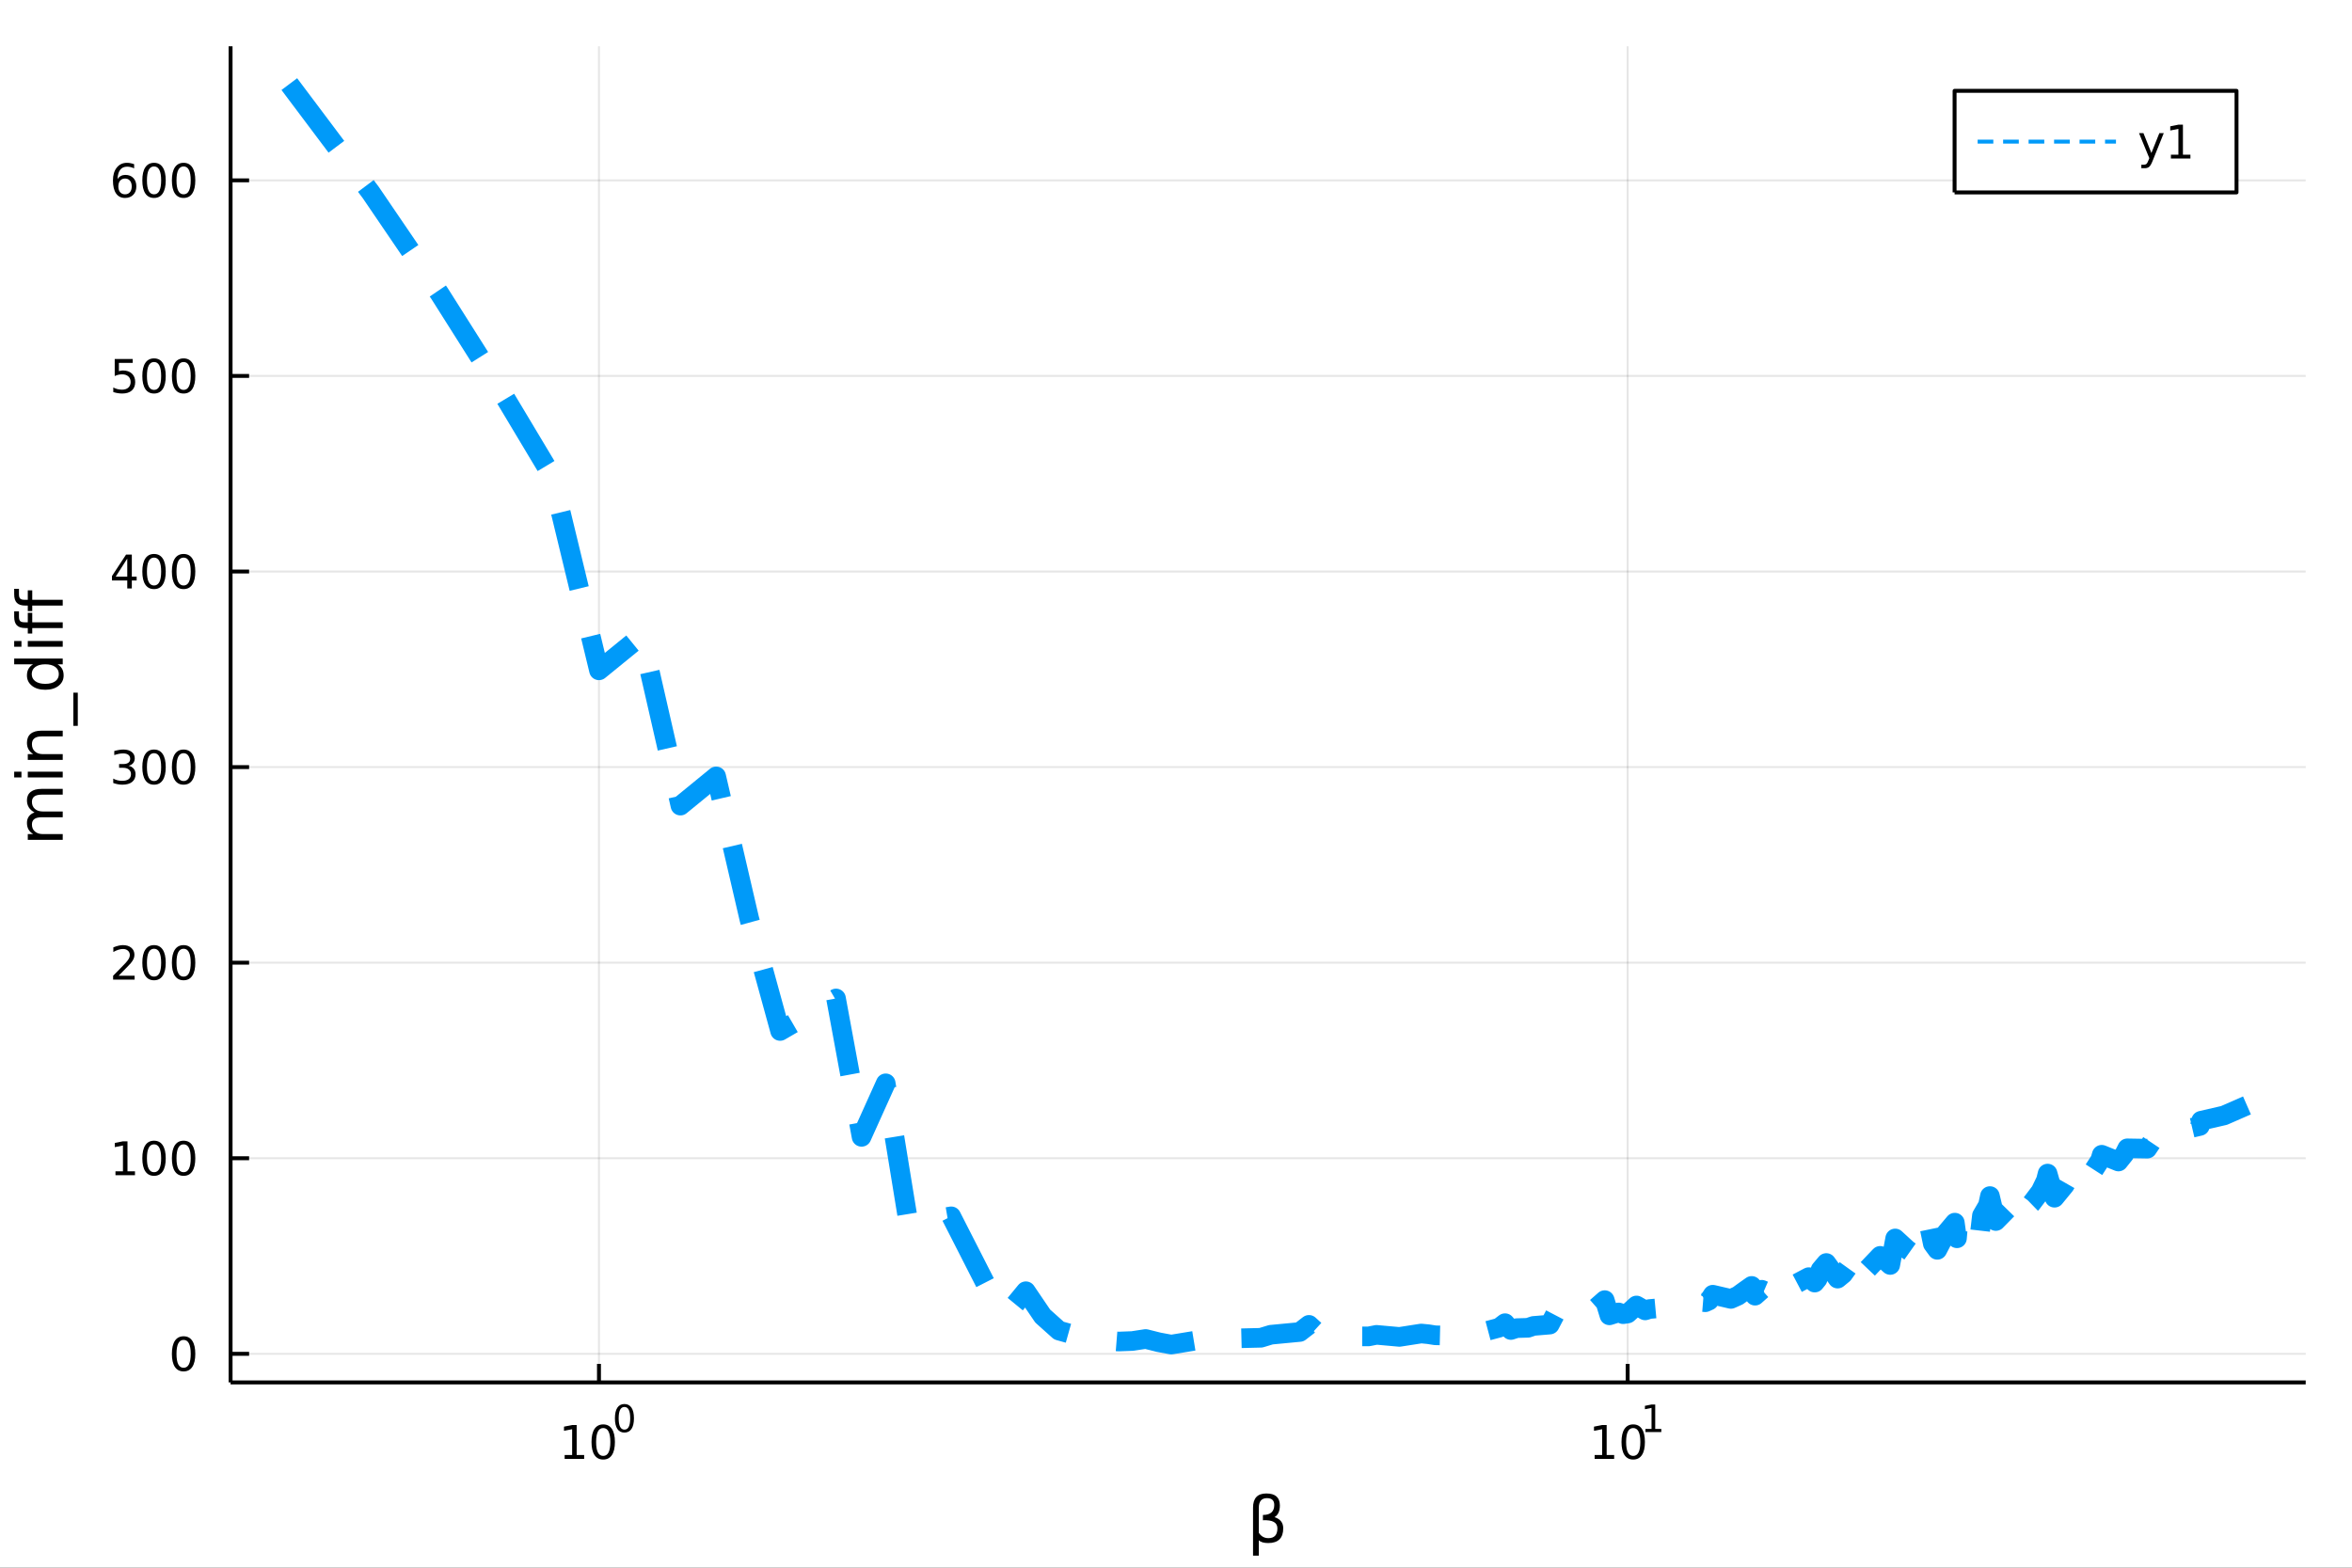 <?xml version="1.0" encoding="utf-8"?>
<svg xmlns="http://www.w3.org/2000/svg" xmlns:xlink="http://www.w3.org/1999/xlink" width="600" height="400" viewBox="0 0 2400 1600">
<rect x="0" y="0" width="2400" height="1600" fill="#333333" stroke="none"/>
<defs>
  <clipPath id="clip660">
    <rect x="0" y="0" width="2400" height="1600"/>
  </clipPath>
</defs>
<path clip-path="url(#clip660)" d="
M0 1600 L2400 1600 L2400 0 L0 0  Z
  " fill="#ffffff" fill-rule="evenodd" fill-opacity="1"/>
<defs>
  <clipPath id="clip661">
    <rect x="480" y="0" width="1681" height="1600"/>
  </clipPath>
</defs>
<path clip-path="url(#clip660)" d="
M235.283 1410.9 L2352.76 1410.9 L2352.76 47.244 L235.283 47.244  Z
  " fill="#ffffff" fill-rule="evenodd" fill-opacity="1"/>
<defs>
  <clipPath id="clip662">
    <rect x="235" y="47" width="2118" height="1365"/>
  </clipPath>
</defs>
<polyline clip-path="url(#clip662)" style="stroke:#000000; stroke-linecap:butt; stroke-linejoin:round; stroke-width:2; stroke-opacity:0.1; fill:none" points="
  611.193,1410.9 611.193,47.244 
  "/>
<polyline clip-path="url(#clip662)" style="stroke:#000000; stroke-linecap:butt; stroke-linejoin:round; stroke-width:2; stroke-opacity:0.1; fill:none" points="
  1660.86,1410.9 1660.86,47.244 
  "/>
<polyline clip-path="url(#clip660)" style="stroke:#000000; stroke-linecap:butt; stroke-linejoin:round; stroke-width:4; stroke-opacity:1; fill:none" points="
  235.283,1410.9 2352.76,1410.9 
  "/>
<polyline clip-path="url(#clip660)" style="stroke:#000000; stroke-linecap:butt; stroke-linejoin:round; stroke-width:4; stroke-opacity:1; fill:none" points="
  611.193,1410.9 611.193,1392 
  "/>
<polyline clip-path="url(#clip660)" style="stroke:#000000; stroke-linecap:butt; stroke-linejoin:round; stroke-width:4; stroke-opacity:1; fill:none" points="
  1660.86,1410.9 1660.86,1392 
  "/>
<path clip-path="url(#clip660)" d="M576.176 1485.02 L583.815 1485.02 L583.815 1458.66 L575.505 1460.32 L575.505 1456.06 L583.769 1454.4 L588.445 1454.4 L588.445 1485.02 L596.084 1485.02 L596.084 1488.96 L576.176 1488.96 L576.176 1485.02 Z" fill="#000000" fill-rule="evenodd" fill-opacity="1" /><path clip-path="url(#clip660)" d="M615.528 1457.48 Q611.917 1457.48 610.088 1461.04 Q608.283 1464.58 608.283 1471.71 Q608.283 1478.82 610.088 1482.38 Q611.917 1485.92 615.528 1485.92 Q619.162 1485.92 620.968 1482.38 Q622.796 1478.82 622.796 1471.71 Q622.796 1464.58 620.968 1461.04 Q619.162 1457.48 615.528 1457.48 M615.528 1453.77 Q621.338 1453.77 624.394 1458.38 Q627.472 1462.96 627.472 1471.71 Q627.472 1480.44 624.394 1485.04 Q621.338 1489.63 615.528 1489.63 Q609.718 1489.63 606.639 1485.04 Q603.584 1480.44 603.584 1471.71 Q603.584 1462.96 606.639 1458.38 Q609.718 1453.77 615.528 1453.77 Z" fill="#000000" fill-rule="evenodd" fill-opacity="1" /><path clip-path="url(#clip660)" d="M637.177 1435.97 Q634.243 1435.97 632.757 1438.86 Q631.29 1441.74 631.29 1447.53 Q631.29 1453.31 632.757 1456.2 Q634.243 1459.08 637.177 1459.08 Q640.13 1459.08 641.597 1456.2 Q643.083 1453.31 643.083 1447.53 Q643.083 1441.74 641.597 1438.86 Q640.13 1435.97 637.177 1435.97 M637.177 1432.96 Q641.898 1432.96 644.38 1436.7 Q646.882 1440.43 646.882 1447.53 Q646.882 1454.62 644.38 1458.37 Q641.898 1462.09 637.177 1462.09 Q632.456 1462.09 629.955 1458.37 Q627.472 1454.62 627.472 1447.53 Q627.472 1440.43 629.955 1436.7 Q632.456 1432.96 637.177 1432.96 Z" fill="#000000" fill-rule="evenodd" fill-opacity="1" /><path clip-path="url(#clip660)" d="M1627.19 1485.02 L1634.83 1485.02 L1634.83 1458.66 L1626.52 1460.32 L1626.52 1456.06 L1634.78 1454.4 L1639.46 1454.4 L1639.46 1485.02 L1647.1 1485.02 L1647.1 1488.96 L1627.19 1488.96 L1627.19 1485.02 Z" fill="#000000" fill-rule="evenodd" fill-opacity="1" /><path clip-path="url(#clip660)" d="M1666.54 1457.48 Q1662.93 1457.48 1661.1 1461.04 Q1659.3 1464.58 1659.3 1471.71 Q1659.3 1478.82 1661.1 1482.38 Q1662.93 1485.92 1666.54 1485.92 Q1670.18 1485.92 1671.98 1482.38 Q1673.81 1478.82 1673.81 1471.71 Q1673.81 1464.58 1671.98 1461.04 Q1670.18 1457.48 1666.54 1457.48 M1666.54 1453.77 Q1672.35 1453.77 1675.41 1458.38 Q1678.49 1462.96 1678.49 1471.71 Q1678.49 1480.44 1675.41 1485.04 Q1672.35 1489.63 1666.54 1489.63 Q1660.73 1489.63 1657.65 1485.04 Q1654.6 1480.44 1654.6 1471.71 Q1654.6 1462.96 1657.65 1458.38 Q1660.73 1453.77 1666.54 1453.77 Z" fill="#000000" fill-rule="evenodd" fill-opacity="1" /><path clip-path="url(#clip660)" d="M1679.03 1458.35 L1685.24 1458.35 L1685.24 1436.93 L1678.49 1438.28 L1678.49 1434.82 L1685.2 1433.47 L1689 1433.47 L1689 1458.35 L1695.21 1458.35 L1695.21 1461.55 L1679.03 1461.55 L1679.03 1458.35 Z" fill="#000000" fill-rule="evenodd" fill-opacity="1" /><path clip-path="url(#clip660)" d="M1284.5 1571.99 L1284.5 1587.74 L1278.61 1587.74 L1278.61 1538.76 Q1278.61 1524.25 1292.17 1524.25 Q1305.99 1524.25 1305.99 1536.5 Q1305.99 1545.22 1300.51 1548.4 Q1309.42 1551.27 1309.42 1559.77 Q1309.42 1574.85 1294.08 1574.85 Q1287.34 1574.85 1284.5 1571.99 M1284.5 1564.35 Q1288.04 1569.86 1294.31 1569.86 Q1303.47 1569.86 1303.47 1559.86 Q1303.47 1550.89 1288.7 1551.59 L1288.7 1546.18 Q1300.26 1546.18 1300.26 1535.99 Q1300.26 1529.02 1292.81 1529.02 Q1284.5 1529.02 1284.5 1538.95 L1284.5 1564.35 Z" fill="#000000" fill-rule="evenodd" fill-opacity="1" /><polyline clip-path="url(#clip662)" style="stroke:#000000; stroke-linecap:butt; stroke-linejoin:round; stroke-width:2; stroke-opacity:0.1; fill:none" points="
  235.283,1381.73 2352.76,1381.73 
  "/>
<polyline clip-path="url(#clip662)" style="stroke:#000000; stroke-linecap:butt; stroke-linejoin:round; stroke-width:2; stroke-opacity:0.1; fill:none" points="
  235.283,1182.12 2352.76,1182.12 
  "/>
<polyline clip-path="url(#clip662)" style="stroke:#000000; stroke-linecap:butt; stroke-linejoin:round; stroke-width:2; stroke-opacity:0.1; fill:none" points="
  235.283,982.514 2352.76,982.514 
  "/>
<polyline clip-path="url(#clip662)" style="stroke:#000000; stroke-linecap:butt; stroke-linejoin:round; stroke-width:2; stroke-opacity:0.1; fill:none" points="
  235.283,782.904 2352.76,782.904 
  "/>
<polyline clip-path="url(#clip662)" style="stroke:#000000; stroke-linecap:butt; stroke-linejoin:round; stroke-width:2; stroke-opacity:0.1; fill:none" points="
  235.283,583.295 2352.76,583.295 
  "/>
<polyline clip-path="url(#clip662)" style="stroke:#000000; stroke-linecap:butt; stroke-linejoin:round; stroke-width:2; stroke-opacity:0.1; fill:none" points="
  235.283,383.686 2352.76,383.686 
  "/>
<polyline clip-path="url(#clip662)" style="stroke:#000000; stroke-linecap:butt; stroke-linejoin:round; stroke-width:2; stroke-opacity:0.1; fill:none" points="
  235.283,184.076 2352.76,184.076 
  "/>
<polyline clip-path="url(#clip660)" style="stroke:#000000; stroke-linecap:butt; stroke-linejoin:round; stroke-width:4; stroke-opacity:1; fill:none" points="
  235.283,1410.9 235.283,47.244 
  "/>
<polyline clip-path="url(#clip660)" style="stroke:#000000; stroke-linecap:butt; stroke-linejoin:round; stroke-width:4; stroke-opacity:1; fill:none" points="
  235.283,1381.73 254.18,1381.73 
  "/>
<polyline clip-path="url(#clip660)" style="stroke:#000000; stroke-linecap:butt; stroke-linejoin:round; stroke-width:4; stroke-opacity:1; fill:none" points="
  235.283,1182.12 254.18,1182.12 
  "/>
<polyline clip-path="url(#clip660)" style="stroke:#000000; stroke-linecap:butt; stroke-linejoin:round; stroke-width:4; stroke-opacity:1; fill:none" points="
  235.283,982.514 254.18,982.514 
  "/>
<polyline clip-path="url(#clip660)" style="stroke:#000000; stroke-linecap:butt; stroke-linejoin:round; stroke-width:4; stroke-opacity:1; fill:none" points="
  235.283,782.904 254.18,782.904 
  "/>
<polyline clip-path="url(#clip660)" style="stroke:#000000; stroke-linecap:butt; stroke-linejoin:round; stroke-width:4; stroke-opacity:1; fill:none" points="
  235.283,583.295 254.18,583.295 
  "/>
<polyline clip-path="url(#clip660)" style="stroke:#000000; stroke-linecap:butt; stroke-linejoin:round; stroke-width:4; stroke-opacity:1; fill:none" points="
  235.283,383.686 254.18,383.686 
  "/>
<polyline clip-path="url(#clip660)" style="stroke:#000000; stroke-linecap:butt; stroke-linejoin:round; stroke-width:4; stroke-opacity:1; fill:none" points="
  235.283,184.076 254.18,184.076 
  "/>
<path clip-path="url(#clip660)" d="M187.338 1367.53 Q183.727 1367.53 181.899 1371.1 Q180.093 1374.64 180.093 1381.77 Q180.093 1388.87 181.899 1392.44 Q183.727 1395.98 187.338 1395.98 Q190.973 1395.98 192.778 1392.44 Q194.607 1388.87 194.607 1381.77 Q194.607 1374.64 192.778 1371.1 Q190.973 1367.53 187.338 1367.53 M187.338 1363.83 Q193.149 1363.83 196.204 1368.43 Q199.283 1373.02 199.283 1381.77 Q199.283 1390.49 196.204 1395.1 Q193.149 1399.68 187.338 1399.68 Q181.528 1399.68 178.45 1395.1 Q175.394 1390.49 175.394 1381.77 Q175.394 1373.02 178.45 1368.43 Q181.528 1363.83 187.338 1363.83 Z" fill="#000000" fill-rule="evenodd" fill-opacity="1" /><path clip-path="url(#clip660)" d="M117.825 1195.47 L125.464 1195.47 L125.464 1169.1 L117.154 1170.77 L117.154 1166.51 L125.418 1164.84 L130.093 1164.84 L130.093 1195.47 L137.732 1195.47 L137.732 1199.4 L117.825 1199.4 L117.825 1195.47 Z" fill="#000000" fill-rule="evenodd" fill-opacity="1" /><path clip-path="url(#clip660)" d="M157.177 1167.92 Q153.566 1167.92 151.737 1171.49 Q149.931 1175.03 149.931 1182.16 Q149.931 1189.26 151.737 1192.83 Q153.566 1196.37 157.177 1196.37 Q160.811 1196.37 162.616 1192.83 Q164.445 1189.26 164.445 1182.16 Q164.445 1175.03 162.616 1171.49 Q160.811 1167.92 157.177 1167.92 M157.177 1164.22 Q162.987 1164.22 166.042 1168.82 Q169.121 1173.41 169.121 1182.16 Q169.121 1190.88 166.042 1195.49 Q162.987 1200.07 157.177 1200.07 Q151.366 1200.07 148.288 1195.49 Q145.232 1190.88 145.232 1182.16 Q145.232 1173.41 148.288 1168.82 Q151.366 1164.22 157.177 1164.22 Z" fill="#000000" fill-rule="evenodd" fill-opacity="1" /><path clip-path="url(#clip660)" d="M187.338 1167.92 Q183.727 1167.92 181.899 1171.49 Q180.093 1175.03 180.093 1182.16 Q180.093 1189.26 181.899 1192.83 Q183.727 1196.37 187.338 1196.37 Q190.973 1196.37 192.778 1192.83 Q194.607 1189.26 194.607 1182.16 Q194.607 1175.03 192.778 1171.49 Q190.973 1167.92 187.338 1167.92 M187.338 1164.22 Q193.149 1164.22 196.204 1168.82 Q199.283 1173.41 199.283 1182.16 Q199.283 1190.88 196.204 1195.49 Q193.149 1200.07 187.338 1200.07 Q181.528 1200.07 178.45 1195.49 Q175.394 1190.88 175.394 1182.16 Q175.394 1173.41 178.45 1168.82 Q181.528 1164.22 187.338 1164.22 Z" fill="#000000" fill-rule="evenodd" fill-opacity="1" /><path clip-path="url(#clip660)" d="M121.043 995.859 L137.362 995.859 L137.362 999.794 L115.418 999.794 L115.418 995.859 Q118.08 993.104 122.663 988.474 Q127.269 983.822 128.45 982.479 Q130.695 979.956 131.575 978.22 Q132.478 976.461 132.478 974.771 Q132.478 972.016 130.533 970.28 Q128.612 968.544 125.51 968.544 Q123.311 968.544 120.857 969.308 Q118.427 970.072 115.649 971.623 L115.649 966.9 Q118.473 965.766 120.927 965.187 Q123.38 964.609 125.418 964.609 Q130.788 964.609 133.982 967.294 Q137.177 969.979 137.177 974.47 Q137.177 976.599 136.367 978.521 Q135.579 980.419 133.473 983.011 Q132.894 983.683 129.792 986.9 Q126.691 990.095 121.043 995.859 Z" fill="#000000" fill-rule="evenodd" fill-opacity="1" /><path clip-path="url(#clip660)" d="M157.177 968.312 Q153.566 968.312 151.737 971.877 Q149.931 975.419 149.931 982.548 Q149.931 989.655 151.737 993.22 Q153.566 996.761 157.177 996.761 Q160.811 996.761 162.616 993.22 Q164.445 989.655 164.445 982.548 Q164.445 975.419 162.616 971.877 Q160.811 968.312 157.177 968.312 M157.177 964.609 Q162.987 964.609 166.042 969.215 Q169.121 973.799 169.121 982.548 Q169.121 991.275 166.042 995.882 Q162.987 1000.47 157.177 1000.47 Q151.366 1000.47 148.288 995.882 Q145.232 991.275 145.232 982.548 Q145.232 973.799 148.288 969.215 Q151.366 964.609 157.177 964.609 Z" fill="#000000" fill-rule="evenodd" fill-opacity="1" /><path clip-path="url(#clip660)" d="M187.338 968.312 Q183.727 968.312 181.899 971.877 Q180.093 975.419 180.093 982.548 Q180.093 989.655 181.899 993.22 Q183.727 996.761 187.338 996.761 Q190.973 996.761 192.778 993.22 Q194.607 989.655 194.607 982.548 Q194.607 975.419 192.778 971.877 Q190.973 968.312 187.338 968.312 M187.338 964.609 Q193.149 964.609 196.204 969.215 Q199.283 973.799 199.283 982.548 Q199.283 991.275 196.204 995.882 Q193.149 1000.47 187.338 1000.47 Q181.528 1000.47 178.45 995.882 Q175.394 991.275 175.394 982.548 Q175.394 973.799 178.45 969.215 Q181.528 964.609 187.338 964.609 Z" fill="#000000" fill-rule="evenodd" fill-opacity="1" /><path clip-path="url(#clip660)" d="M131.181 781.55 Q134.538 782.268 136.413 784.536 Q138.311 786.805 138.311 790.138 Q138.311 795.254 134.792 798.055 Q131.274 800.856 124.793 800.856 Q122.617 800.856 120.302 800.416 Q118.01 799.999 115.556 799.143 L115.556 794.629 Q117.501 795.763 119.816 796.342 Q122.13 796.921 124.654 796.921 Q129.052 796.921 131.343 795.184 Q133.658 793.448 133.658 790.138 Q133.658 787.083 131.505 785.37 Q129.376 783.634 125.556 783.634 L121.529 783.634 L121.529 779.791 L125.742 779.791 Q129.191 779.791 131.019 778.425 Q132.848 777.036 132.848 774.444 Q132.848 771.782 130.95 770.37 Q129.075 768.935 125.556 768.935 Q123.635 768.935 121.436 769.351 Q119.237 769.768 116.598 770.648 L116.598 766.481 Q119.26 765.74 121.575 765.37 Q123.913 764.999 125.973 764.999 Q131.297 764.999 134.399 767.43 Q137.501 769.837 137.501 773.958 Q137.501 776.828 135.857 778.819 Q134.214 780.786 131.181 781.55 Z" fill="#000000" fill-rule="evenodd" fill-opacity="1" /><path clip-path="url(#clip660)" d="M157.177 768.703 Q153.566 768.703 151.737 772.268 Q149.931 775.81 149.931 782.939 Q149.931 790.046 151.737 793.61 Q153.566 797.152 157.177 797.152 Q160.811 797.152 162.616 793.61 Q164.445 790.046 164.445 782.939 Q164.445 775.81 162.616 772.268 Q160.811 768.703 157.177 768.703 M157.177 764.999 Q162.987 764.999 166.042 769.606 Q169.121 774.189 169.121 782.939 Q169.121 791.666 166.042 796.272 Q162.987 800.856 157.177 800.856 Q151.366 800.856 148.288 796.272 Q145.232 791.666 145.232 782.939 Q145.232 774.189 148.288 769.606 Q151.366 764.999 157.177 764.999 Z" fill="#000000" fill-rule="evenodd" fill-opacity="1" /><path clip-path="url(#clip660)" d="M187.338 768.703 Q183.727 768.703 181.899 772.268 Q180.093 775.81 180.093 782.939 Q180.093 790.046 181.899 793.61 Q183.727 797.152 187.338 797.152 Q190.973 797.152 192.778 793.61 Q194.607 790.046 194.607 782.939 Q194.607 775.81 192.778 772.268 Q190.973 768.703 187.338 768.703 M187.338 764.999 Q193.149 764.999 196.204 769.606 Q199.283 774.189 199.283 782.939 Q199.283 791.666 196.204 796.272 Q193.149 800.856 187.338 800.856 Q181.528 800.856 178.45 796.272 Q175.394 791.666 175.394 782.939 Q175.394 774.189 178.45 769.606 Q181.528 764.999 187.338 764.999 Z" fill="#000000" fill-rule="evenodd" fill-opacity="1" /><path clip-path="url(#clip660)" d="M129.862 570.089 L118.056 588.538 L129.862 588.538 L129.862 570.089 M128.635 566.015 L134.515 566.015 L134.515 588.538 L139.445 588.538 L139.445 592.427 L134.515 592.427 L134.515 600.575 L129.862 600.575 L129.862 592.427 L114.26 592.427 L114.26 587.913 L128.635 566.015 Z" fill="#000000" fill-rule="evenodd" fill-opacity="1" /><path clip-path="url(#clip660)" d="M157.177 569.094 Q153.566 569.094 151.737 572.659 Q149.931 576.2 149.931 583.33 Q149.931 590.436 151.737 594.001 Q153.566 597.543 157.177 597.543 Q160.811 597.543 162.616 594.001 Q164.445 590.436 164.445 583.33 Q164.445 576.2 162.616 572.659 Q160.811 569.094 157.177 569.094 M157.177 565.39 Q162.987 565.39 166.042 569.997 Q169.121 574.58 169.121 583.33 Q169.121 592.057 166.042 596.663 Q162.987 601.246 157.177 601.246 Q151.366 601.246 148.288 596.663 Q145.232 592.057 145.232 583.33 Q145.232 574.58 148.288 569.997 Q151.366 565.39 157.177 565.39 Z" fill="#000000" fill-rule="evenodd" fill-opacity="1" /><path clip-path="url(#clip660)" d="M187.338 569.094 Q183.727 569.094 181.899 572.659 Q180.093 576.2 180.093 583.33 Q180.093 590.436 181.899 594.001 Q183.727 597.543 187.338 597.543 Q190.973 597.543 192.778 594.001 Q194.607 590.436 194.607 583.33 Q194.607 576.2 192.778 572.659 Q190.973 569.094 187.338 569.094 M187.338 565.39 Q193.149 565.39 196.204 569.997 Q199.283 574.58 199.283 583.33 Q199.283 592.057 196.204 596.663 Q193.149 601.246 187.338 601.246 Q181.528 601.246 178.45 596.663 Q175.394 592.057 175.394 583.33 Q175.394 574.58 178.45 569.997 Q181.528 565.39 187.338 565.39 Z" fill="#000000" fill-rule="evenodd" fill-opacity="1" /><path clip-path="url(#clip660)" d="M117.061 366.406 L135.417 366.406 L135.417 370.341 L121.343 370.341 L121.343 378.813 Q122.362 378.466 123.38 378.304 Q124.399 378.119 125.418 378.119 Q131.205 378.119 134.584 381.29 Q137.964 384.461 137.964 389.878 Q137.964 395.456 134.492 398.558 Q131.019 401.637 124.7 401.637 Q122.524 401.637 120.255 401.267 Q118.01 400.896 115.603 400.156 L115.603 395.456 Q117.686 396.591 119.908 397.146 Q122.13 397.702 124.607 397.702 Q128.612 397.702 130.95 395.595 Q133.288 393.489 133.288 389.878 Q133.288 386.267 130.95 384.16 Q128.612 382.054 124.607 382.054 Q122.732 382.054 120.857 382.47 Q119.006 382.887 117.061 383.767 L117.061 366.406 Z" fill="#000000" fill-rule="evenodd" fill-opacity="1" /><path clip-path="url(#clip660)" d="M157.177 369.484 Q153.566 369.484 151.737 373.049 Q149.931 376.591 149.931 383.72 Q149.931 390.827 151.737 394.392 Q153.566 397.933 157.177 397.933 Q160.811 397.933 162.616 394.392 Q164.445 390.827 164.445 383.72 Q164.445 376.591 162.616 373.049 Q160.811 369.484 157.177 369.484 M157.177 365.781 Q162.987 365.781 166.042 370.387 Q169.121 374.97 169.121 383.72 Q169.121 392.447 166.042 397.054 Q162.987 401.637 157.177 401.637 Q151.366 401.637 148.288 397.054 Q145.232 392.447 145.232 383.72 Q145.232 374.97 148.288 370.387 Q151.366 365.781 157.177 365.781 Z" fill="#000000" fill-rule="evenodd" fill-opacity="1" /><path clip-path="url(#clip660)" d="M187.338 369.484 Q183.727 369.484 181.899 373.049 Q180.093 376.591 180.093 383.72 Q180.093 390.827 181.899 394.392 Q183.727 397.933 187.338 397.933 Q190.973 397.933 192.778 394.392 Q194.607 390.827 194.607 383.72 Q194.607 376.591 192.778 373.049 Q190.973 369.484 187.338 369.484 M187.338 365.781 Q193.149 365.781 196.204 370.387 Q199.283 374.97 199.283 383.72 Q199.283 392.447 196.204 397.054 Q193.149 401.637 187.338 401.637 Q181.528 401.637 178.45 397.054 Q175.394 392.447 175.394 383.72 Q175.394 374.97 178.45 370.387 Q181.528 365.781 187.338 365.781 Z" fill="#000000" fill-rule="evenodd" fill-opacity="1" /><path clip-path="url(#clip660)" d="M127.593 182.213 Q124.445 182.213 122.593 184.366 Q120.765 186.518 120.765 190.268 Q120.765 193.995 122.593 196.171 Q124.445 198.324 127.593 198.324 Q130.742 198.324 132.57 196.171 Q134.422 193.995 134.422 190.268 Q134.422 186.518 132.57 184.366 Q130.742 182.213 127.593 182.213 M136.876 167.56 L136.876 171.819 Q135.117 170.986 133.311 170.546 Q131.529 170.106 129.769 170.106 Q125.14 170.106 122.686 173.231 Q120.255 176.356 119.908 182.676 Q121.274 180.662 123.334 179.597 Q125.394 178.509 127.871 178.509 Q133.08 178.509 136.089 181.681 Q139.121 184.829 139.121 190.268 Q139.121 195.592 135.973 198.81 Q132.825 202.028 127.593 202.028 Q121.598 202.028 118.427 197.444 Q115.256 192.838 115.256 184.111 Q115.256 175.917 119.144 171.056 Q123.033 166.171 129.584 166.171 Q131.343 166.171 133.126 166.519 Q134.931 166.866 136.876 167.56 Z" fill="#000000" fill-rule="evenodd" fill-opacity="1" /><path clip-path="url(#clip660)" d="M157.177 169.875 Q153.566 169.875 151.737 173.44 Q149.931 176.981 149.931 184.111 Q149.931 191.217 151.737 194.782 Q153.566 198.324 157.177 198.324 Q160.811 198.324 162.616 194.782 Q164.445 191.217 164.445 184.111 Q164.445 176.981 162.616 173.44 Q160.811 169.875 157.177 169.875 M157.177 166.171 Q162.987 166.171 166.042 170.778 Q169.121 175.361 169.121 184.111 Q169.121 192.838 166.042 197.444 Q162.987 202.028 157.177 202.028 Q151.366 202.028 148.288 197.444 Q145.232 192.838 145.232 184.111 Q145.232 175.361 148.288 170.778 Q151.366 166.171 157.177 166.171 Z" fill="#000000" fill-rule="evenodd" fill-opacity="1" /><path clip-path="url(#clip660)" d="M187.338 169.875 Q183.727 169.875 181.899 173.44 Q180.093 176.981 180.093 184.111 Q180.093 191.217 181.899 194.782 Q183.727 198.324 187.338 198.324 Q190.973 198.324 192.778 194.782 Q194.607 191.217 194.607 184.111 Q194.607 176.981 192.778 173.44 Q190.973 169.875 187.338 169.875 M187.338 166.171 Q193.149 166.171 196.204 170.778 Q199.283 175.361 199.283 184.111 Q199.283 192.838 196.204 197.444 Q193.149 202.028 187.338 202.028 Q181.528 202.028 178.45 197.444 Q175.394 192.838 175.394 184.111 Q175.394 175.361 178.45 170.778 Q181.528 166.171 187.338 166.171 Z" fill="#000000" fill-rule="evenodd" fill-opacity="1" /><path clip-path="url(#clip660)" d="M35.199 829.203 Q31.253 827.007 29.375 823.951 Q27.497 820.896 27.497 816.758 Q27.497 811.188 31.412 808.164 Q35.295 805.141 42.488 805.141 L64.004 805.141 L64.004 811.029 L42.679 811.029 Q37.555 811.029 35.072 812.843 Q32.589 814.657 32.589 818.381 Q32.589 822.933 35.613 825.574 Q38.637 828.216 43.857 828.216 L64.004 828.216 L64.004 834.105 L42.679 834.105 Q37.523 834.105 35.072 835.919 Q32.589 837.733 32.589 841.521 Q32.589 846.008 35.645 848.65 Q38.669 851.292 43.857 851.292 L64.004 851.292 L64.004 857.18 L28.356 857.18 L28.356 851.292 L33.894 851.292 Q30.616 849.287 29.056 846.486 Q27.497 843.685 27.497 839.834 Q27.497 835.951 29.47 833.245 Q31.444 830.508 35.199 829.203 Z" fill="#000000" fill-rule="evenodd" fill-opacity="1" /><path clip-path="url(#clip660)" d="M28.356 793.459 L28.356 787.603 L64.004 787.603 L64.004 793.459 L28.356 793.459 M14.479 793.459 L14.479 787.603 L21.895 787.603 L21.895 793.459 L14.479 793.459 Z" fill="#000000" fill-rule="evenodd" fill-opacity="1" /><path clip-path="url(#clip660)" d="M42.488 745.717 L64.004 745.717 L64.004 751.573 L42.679 751.573 Q37.618 751.573 35.104 753.547 Q32.589 755.52 32.589 759.467 Q32.589 764.209 35.613 766.946 Q38.637 769.684 43.857 769.684 L64.004 769.684 L64.004 775.572 L28.356 775.572 L28.356 769.684 L33.894 769.684 Q30.68 767.583 29.088 764.75 Q27.497 761.886 27.497 758.162 Q27.497 752.019 31.316 748.868 Q35.104 745.717 42.488 745.717 Z" fill="#000000" fill-rule="evenodd" fill-opacity="1" /><path clip-path="url(#clip660)" d="M74.826 706.95 L79.377 706.95 L79.377 740.815 L74.826 740.815 L74.826 706.95 Z" fill="#000000" fill-rule="evenodd" fill-opacity="1" /><path clip-path="url(#clip660)" d="M33.767 677.986 L14.479 677.986 L14.479 672.129 L64.004 672.129 L64.004 677.986 L58.657 677.986 Q61.84 679.832 63.399 682.664 Q64.927 685.465 64.927 689.412 Q64.927 695.873 59.771 699.947 Q54.615 703.989 46.212 703.989 Q37.809 703.989 32.653 699.947 Q27.497 695.873 27.497 689.412 Q27.497 685.465 29.056 682.664 Q30.584 679.832 33.767 677.986 M46.212 697.942 Q52.673 697.942 56.365 695.3 Q60.026 692.627 60.026 687.98 Q60.026 683.333 56.365 680.659 Q52.673 677.986 46.212 677.986 Q39.751 677.986 36.09 680.659 Q32.398 683.333 32.398 687.98 Q32.398 692.627 36.09 695.3 Q39.751 697.942 46.212 697.942 Z" fill="#000000" fill-rule="evenodd" fill-opacity="1" /><path clip-path="url(#clip660)" d="M28.356 660.066 L28.356 654.21 L64.004 654.21 L64.004 660.066 L28.356 660.066 M14.479 660.066 L14.479 654.21 L21.895 654.21 L21.895 660.066 L14.479 660.066 Z" fill="#000000" fill-rule="evenodd" fill-opacity="1" /><path clip-path="url(#clip660)" d="M14.479 623.909 L19.349 623.909 L19.349 629.511 Q19.349 632.662 20.622 633.903 Q21.895 635.113 25.205 635.113 L28.356 635.113 L28.356 625.468 L32.908 625.468 L32.908 635.113 L64.004 635.113 L64.004 641.001 L32.908 641.001 L32.908 646.603 L28.356 646.603 L28.356 641.001 L25.874 641.001 Q19.922 641.001 17.216 638.232 Q14.479 635.463 14.479 629.447 L14.479 623.909 Z" fill="#000000" fill-rule="evenodd" fill-opacity="1" /><path clip-path="url(#clip660)" d="M14.479 600.961 L19.349 600.961 L19.349 606.562 Q19.349 609.713 20.622 610.955 Q21.895 612.164 25.205 612.164 L28.356 612.164 L28.356 602.52 L32.908 602.52 L32.908 612.164 L64.004 612.164 L64.004 618.052 L32.908 618.052 L32.908 623.654 L28.356 623.654 L28.356 618.052 L25.874 618.052 Q19.922 618.052 17.216 615.283 Q14.479 612.514 14.479 606.499 L14.479 600.961 Z" fill="#000000" fill-rule="evenodd" fill-opacity="1" /><polyline clip-path="url(#clip662)" style="stroke:#009af9; stroke-linecap:butt; stroke-linejoin:round; stroke-width:20; stroke-opacity:1; fill:none" stroke-dasharray="80, 50" points="
  295.211,85.838 378.325,196.478 448.598,299.714 509.47,395.963 563.163,485.616 611.193,684.162 654.642,648.77 694.308,822.233 730.796,792.394 764.58,937.793 
  796.031,1052.23 825.452,1035.16 853.089,1019.03 879.145,1160.3 903.793,1105.64 927.176,1248.99 949.417,1245.03 970.624,1241.38 1010.29,1319.16 1028.9,1339.58 
  1046.78,1317.84 1063.98,1343.19 1080.56,1358.03 1112.01,1366.83 1141.43,1369.19 1155.46,1368.66 1169.07,1366.58 1182.29,1369.9 1195.13,1372.3 1219.77,1368.25 
  1231.62,1368.82 1243.16,1372.3 1265.4,1365.87 1286.61,1365.35 1296.85,1362.24 1326.27,1359.45 1335.67,1352.17 1344.88,1360.56 1353.91,1360.96 1362.76,1363.11 
  1379.97,1362.39 1388.33,1363.93 1396.54,1363.95 1404.61,1362.36 1428,1364.46 1450.24,1361 1457.42,1361.7 1464.48,1362.81 1471.44,1362.98 1485.05,1358.93 
  1498.27,1360.64 1511.11,1360.03 1529.72,1355.07 1535.76,1350.45 1541.72,1357.42 1547.6,1355.51 1559.14,1355.17 1564.8,1353.26 1581.38,1351.89 1586.78,1341.55 
  1602.59,1349.54 1612.83,1348.3 1617.87,1344.1 1637.48,1326.92 1642.25,1342.45 1651.65,1339.48 1656.28,1341.28 1660.86,1340.58 1669.89,1332.38 1678.74,1337.41 
  1683.1,1336.03 1695.95,1334.84 1704.31,1332.64 1712.53,1332.54 1720.59,1328.13 1732.44,1328.45 1740.16,1329.07 1743.98,1327.32 1747.76,1321.39 1766.22,1325.69 
  1773.4,1322.46 1780.47,1317.32 1787.43,1312.41 1790.87,1322.4 1797.67,1316.32 1801.03,1317.77 1814.25,1319.22 1823.91,1303.94 1827.09,1313.29 1845.7,1303.46 
  1851.74,1309.02 1854.73,1305.34 1857.7,1296.01 1863.58,1289.04 1875.12,1304.96 1880.78,1300.29 1889.15,1288.62 1897.36,1280.44 1900.07,1273.14 1902.76,1291.21 
  1905.43,1295.53 1918.57,1281.74 1928.82,1291.05 1933.85,1263.98 1946.21,1275.33 1953.46,1280.47 1958.24,1265.14 1965.3,1255.57 1967.64,1247.02 1972.26,1269.37 
  1976.85,1275.61 1985.87,1258.34 1994.72,1247.84 1996.91,1263.82 1999.09,1238.23 2011.93,1252.04 2020.29,1258.64 2022.36,1240.71 2028.51,1230.17 2030.54,1220.71 
  2036.58,1246.19 2048.42,1234.13 2056.14,1222.78 2059.96,1240.76 2073.07,1228.05 2082.2,1215.98 2087.6,1204.79 2089.38,1197.77 2096.45,1222.41 2106.85,1209.7 
  2113.65,1197.81 2117.02,1190.55 2130.23,1203.9 2138.3,1191.38 2143.07,1183.96 2144.65,1178.55 2161.68,1185.45 2167.72,1177.91 2170.71,1171.99 2191.1,1172.34 
  2195.36,1165.99 2196.77,1160.58 2218.74,1160.48 2221.41,1154.63 2244.8,1149.18 2246.06,1143.82 2269.44,1138.43 2292.83,1128.2 
  "/>
<path clip-path="url(#clip660)" d="
M1994.47 196.379 L2282.17 196.379 L2282.17 92.699 L1994.47 92.699  Z
  " fill="#ffffff" fill-rule="evenodd" fill-opacity="1"/>
<polyline clip-path="url(#clip660)" style="stroke:#000000; stroke-linecap:butt; stroke-linejoin:round; stroke-width:4; stroke-opacity:1; fill:none" points="
  1994.47,196.379 2282.17,196.379 2282.17,92.699 1994.47,92.699 1994.47,196.379 
  "/>
<polyline clip-path="url(#clip660)" style="stroke:#009af9; stroke-linecap:butt; stroke-linejoin:round; stroke-width:4; stroke-opacity:1; fill:none" stroke-dasharray="16, 10" points="
  2018,144.539 2159.16,144.539 
  "/>
<path clip-path="url(#clip660)" d="M2196.53 164.227 Q2194.73 168.856 2193.01 170.268 Q2191.3 171.68 2188.43 171.68 L2185.03 171.68 L2185.03 168.115 L2187.53 168.115 Q2189.29 168.115 2190.26 167.282 Q2191.23 166.449 2192.41 163.347 L2193.17 161.403 L2182.69 135.893 L2187.2 135.893 L2195.3 156.171 L2203.41 135.893 L2207.92 135.893 L2196.53 164.227 Z" fill="#000000" fill-rule="evenodd" fill-opacity="1" /><path clip-path="url(#clip660)" d="M2215.21 157.884 L2222.85 157.884 L2222.85 131.518 L2214.54 133.185 L2214.54 128.926 L2222.8 127.259 L2227.48 127.259 L2227.48 157.884 L2235.12 157.884 L2235.12 161.819 L2215.21 161.819 L2215.21 157.884 Z" fill="#000000" fill-rule="evenodd" fill-opacity="1" /></svg>
